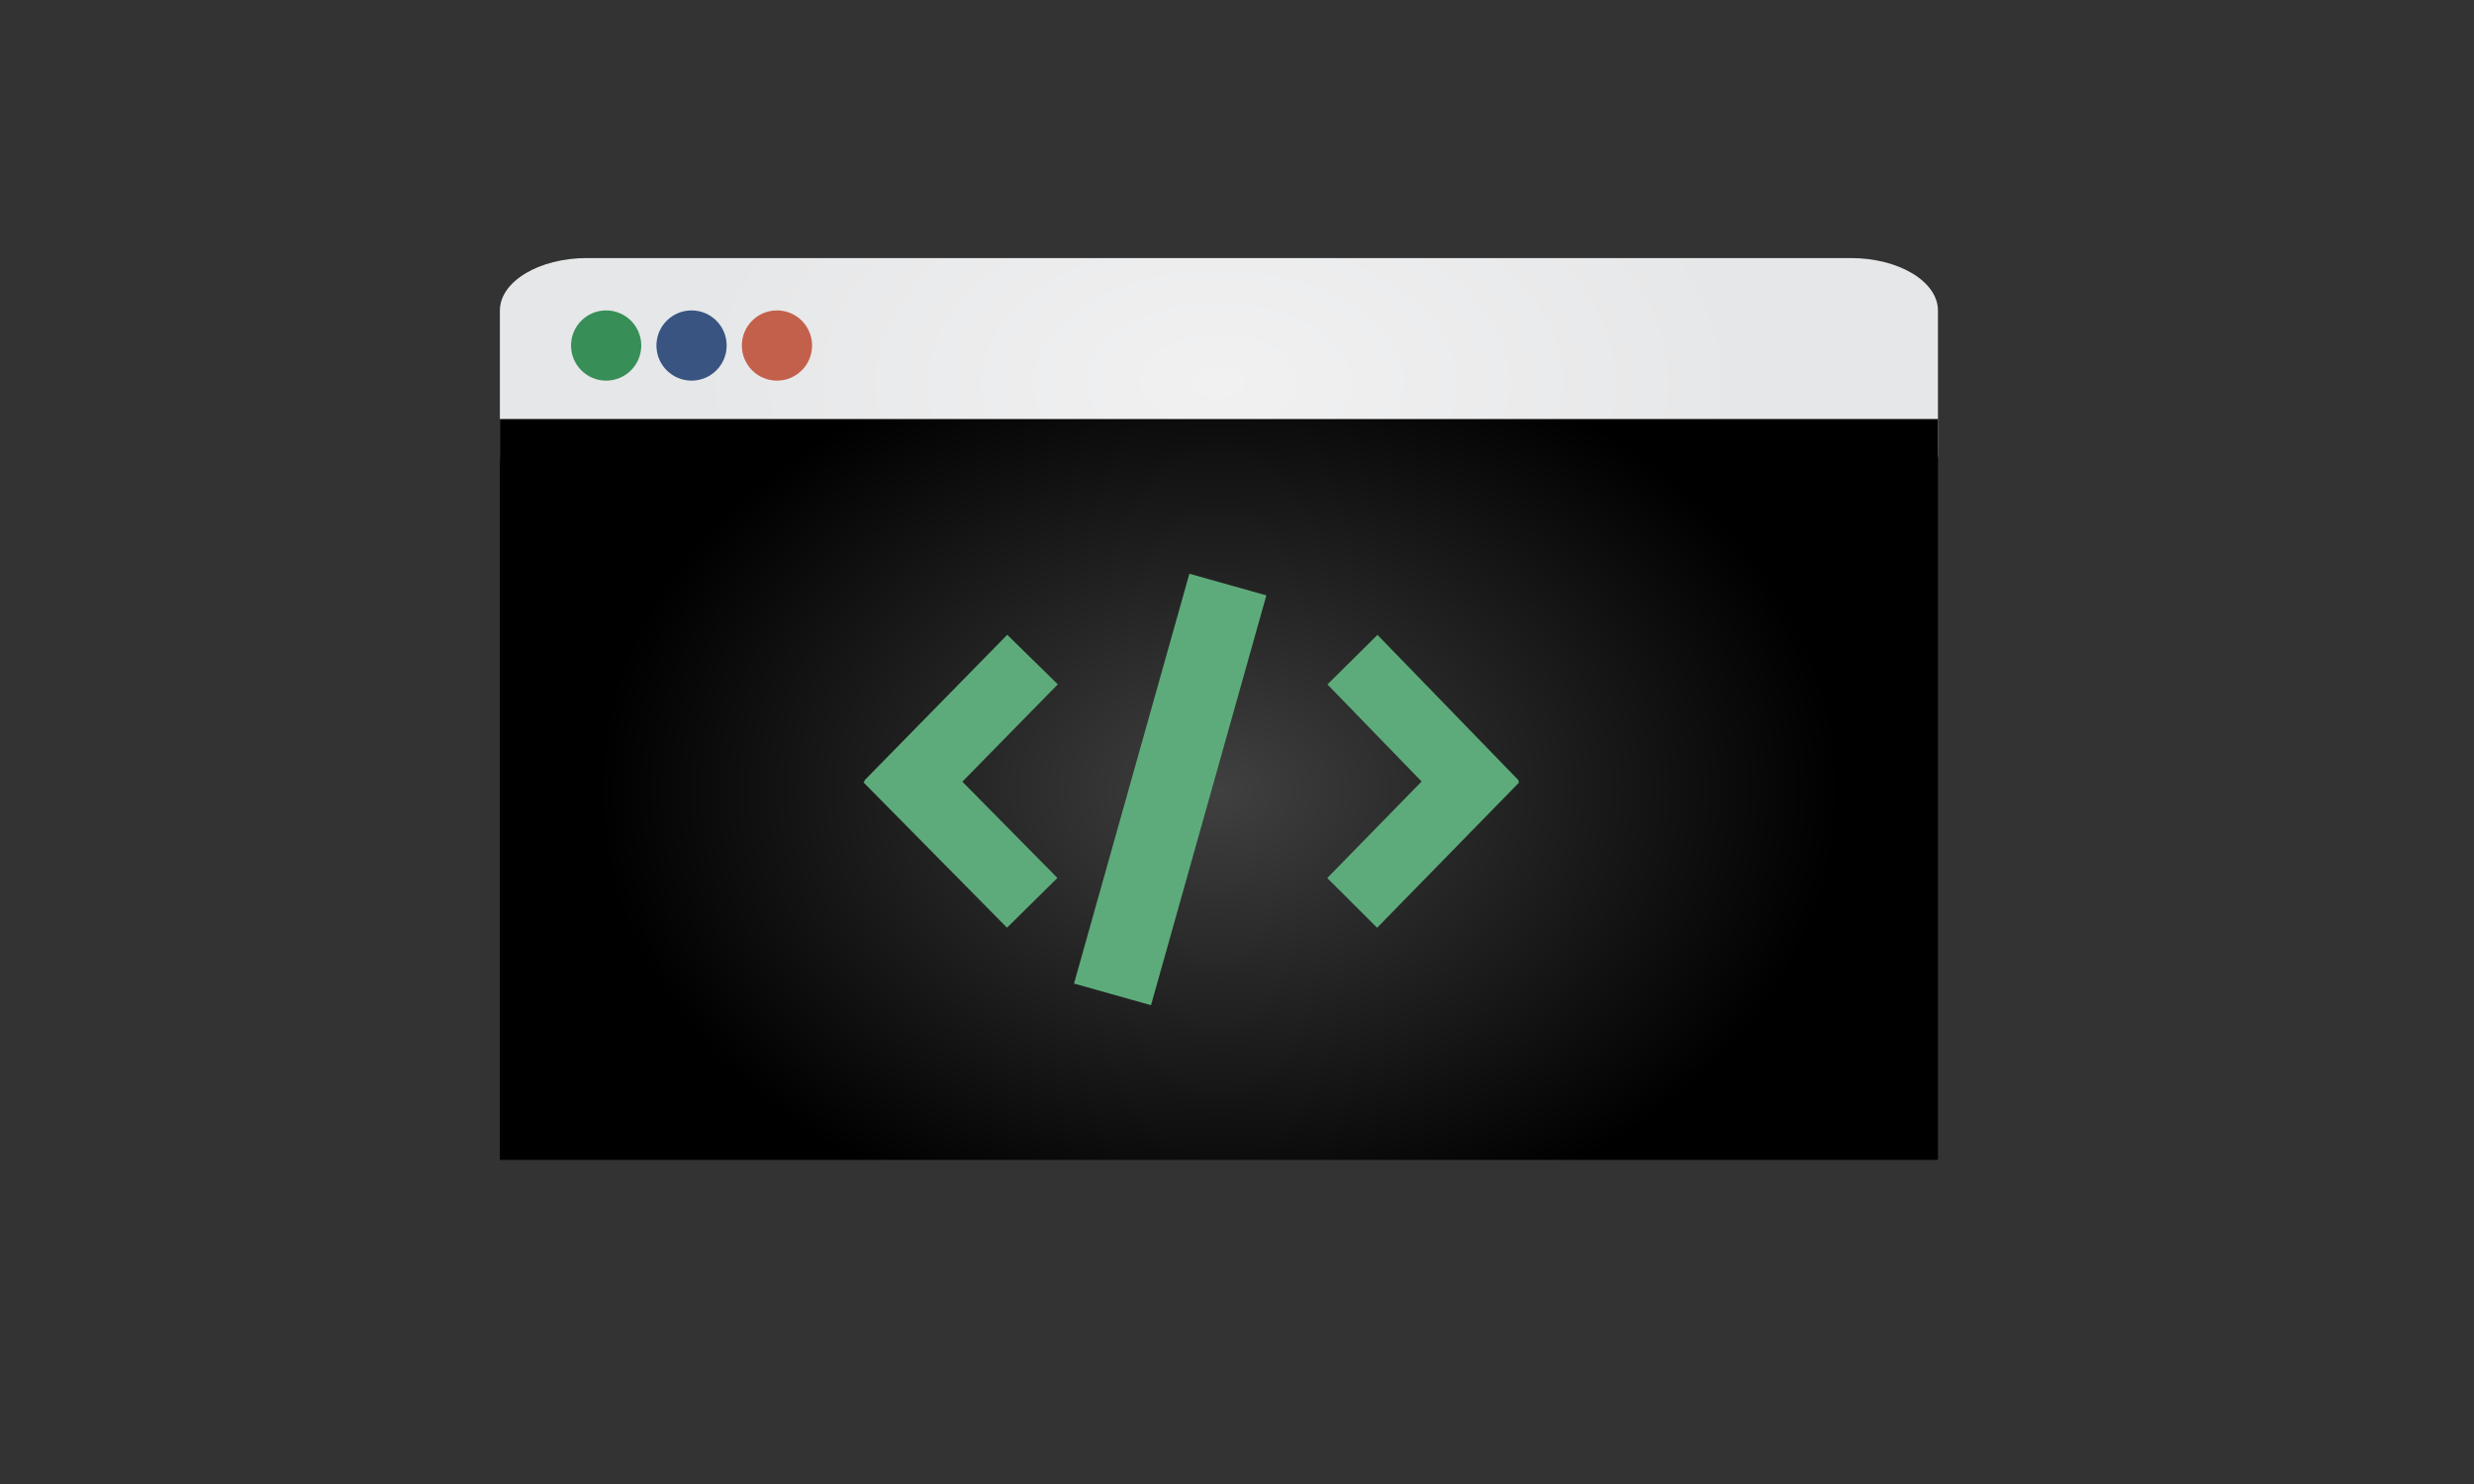 <?xml version="1.0" encoding="utf-8"?>
<!-- Generator: Adobe Illustrator 17.0.0, SVG Export Plug-In . SVG Version: 6.00 Build 0)  -->
<!DOCTYPE svg PUBLIC "-//W3C//DTD SVG 1.1//EN" "http://www.w3.org/Graphics/SVG/1.1/DTD/svg11.dtd">
<svg version="1.1" id="Layer_1" xmlns="http://www.w3.org/2000/svg" xmlns:xlink="http://www.w3.org/1999/xlink" x="0px" y="0px"
	 width="500px" height="300px" viewBox="0 0 500 300" enable-background="new 0 0 500 300" xml:space="preserve">
<rect x="0" y="0" width="500" height="300" fill="#333333" stroke="none"/>
<radialGradient id="SVGID_1_" cx="246.346" cy="51.511" r="106.885" gradientTransform="matrix(1 0 0 0.603 0 46.191)" gradientUnits="userSpaceOnUse">
	<stop  offset="0" style="stop-color:#F1F1F2"/>
	<stop  offset="1" style="stop-color:#E6E7E8"/>
</radialGradient>
<path fill="url(#SVGID_1_)" d="M391.667,91.709c0,5.867-7.888,10.623-17.619,10.623H118.645c-9.731,0-17.619-4.756-17.619-10.623
	V62.79c0-5.867,7.888-10.623,17.619-10.623h255.402c9.731,0,17.619,4.756,17.619,10.623V91.709z"/>
<radialGradient id="SVGID_2_" cx="246.346" cy="179.46" r="125.462" gradientTransform="matrix(1 0 0 0.736 0 27.588)" gradientUnits="userSpaceOnUse">
	<stop  offset="0" style="stop-color:#404041"/>
	<stop  offset="1" style="stop-color:#000000"/>
</radialGradient>
<rect x="101.026" y="84.713" fill="url(#SVGID_2_)" width="290.641" height="149.763"/>
<circle fill="#378E57" cx="122.503" cy="69.849" r="7.097"/>
<circle fill="#395481" cx="139.765" cy="69.849" r="7.097"/>
<circle fill="#C3604B" cx="157.027" cy="69.849" r="7.097"/>
<g>
	<g>
		
			<rect x="187.097" y="127.454" transform="matrix(0.714 0.7 -0.7 0.714 159.196 -93.644)" fill="#5DAB7A" width="14.311" height="41.277"/>
		
			<rect x="187.097" y="147.202" transform="matrix(-0.712 0.703 -0.703 -0.712 450.403 150.757)" fill="#5DAB7A" width="14.311" height="41.277"/>
	</g>
	<g>
		<polygon fill="#5DAB7A" points="296.868,167.841 306.981,157.823 278.39,128.345 268.277,138.363 		"/>
		<polygon fill="#5DAB7A" points="307.017,158.185 296.942,148.128 268.241,177.497 278.316,187.553 		"/>
	</g>
	
		<rect x="228.24" y="116.579" transform="matrix(0.963 0.271 -0.271 0.963 52.172 -58.137)" fill="#5DAB7A" width="16.157" height="86.032"/>
</g>
</svg>
